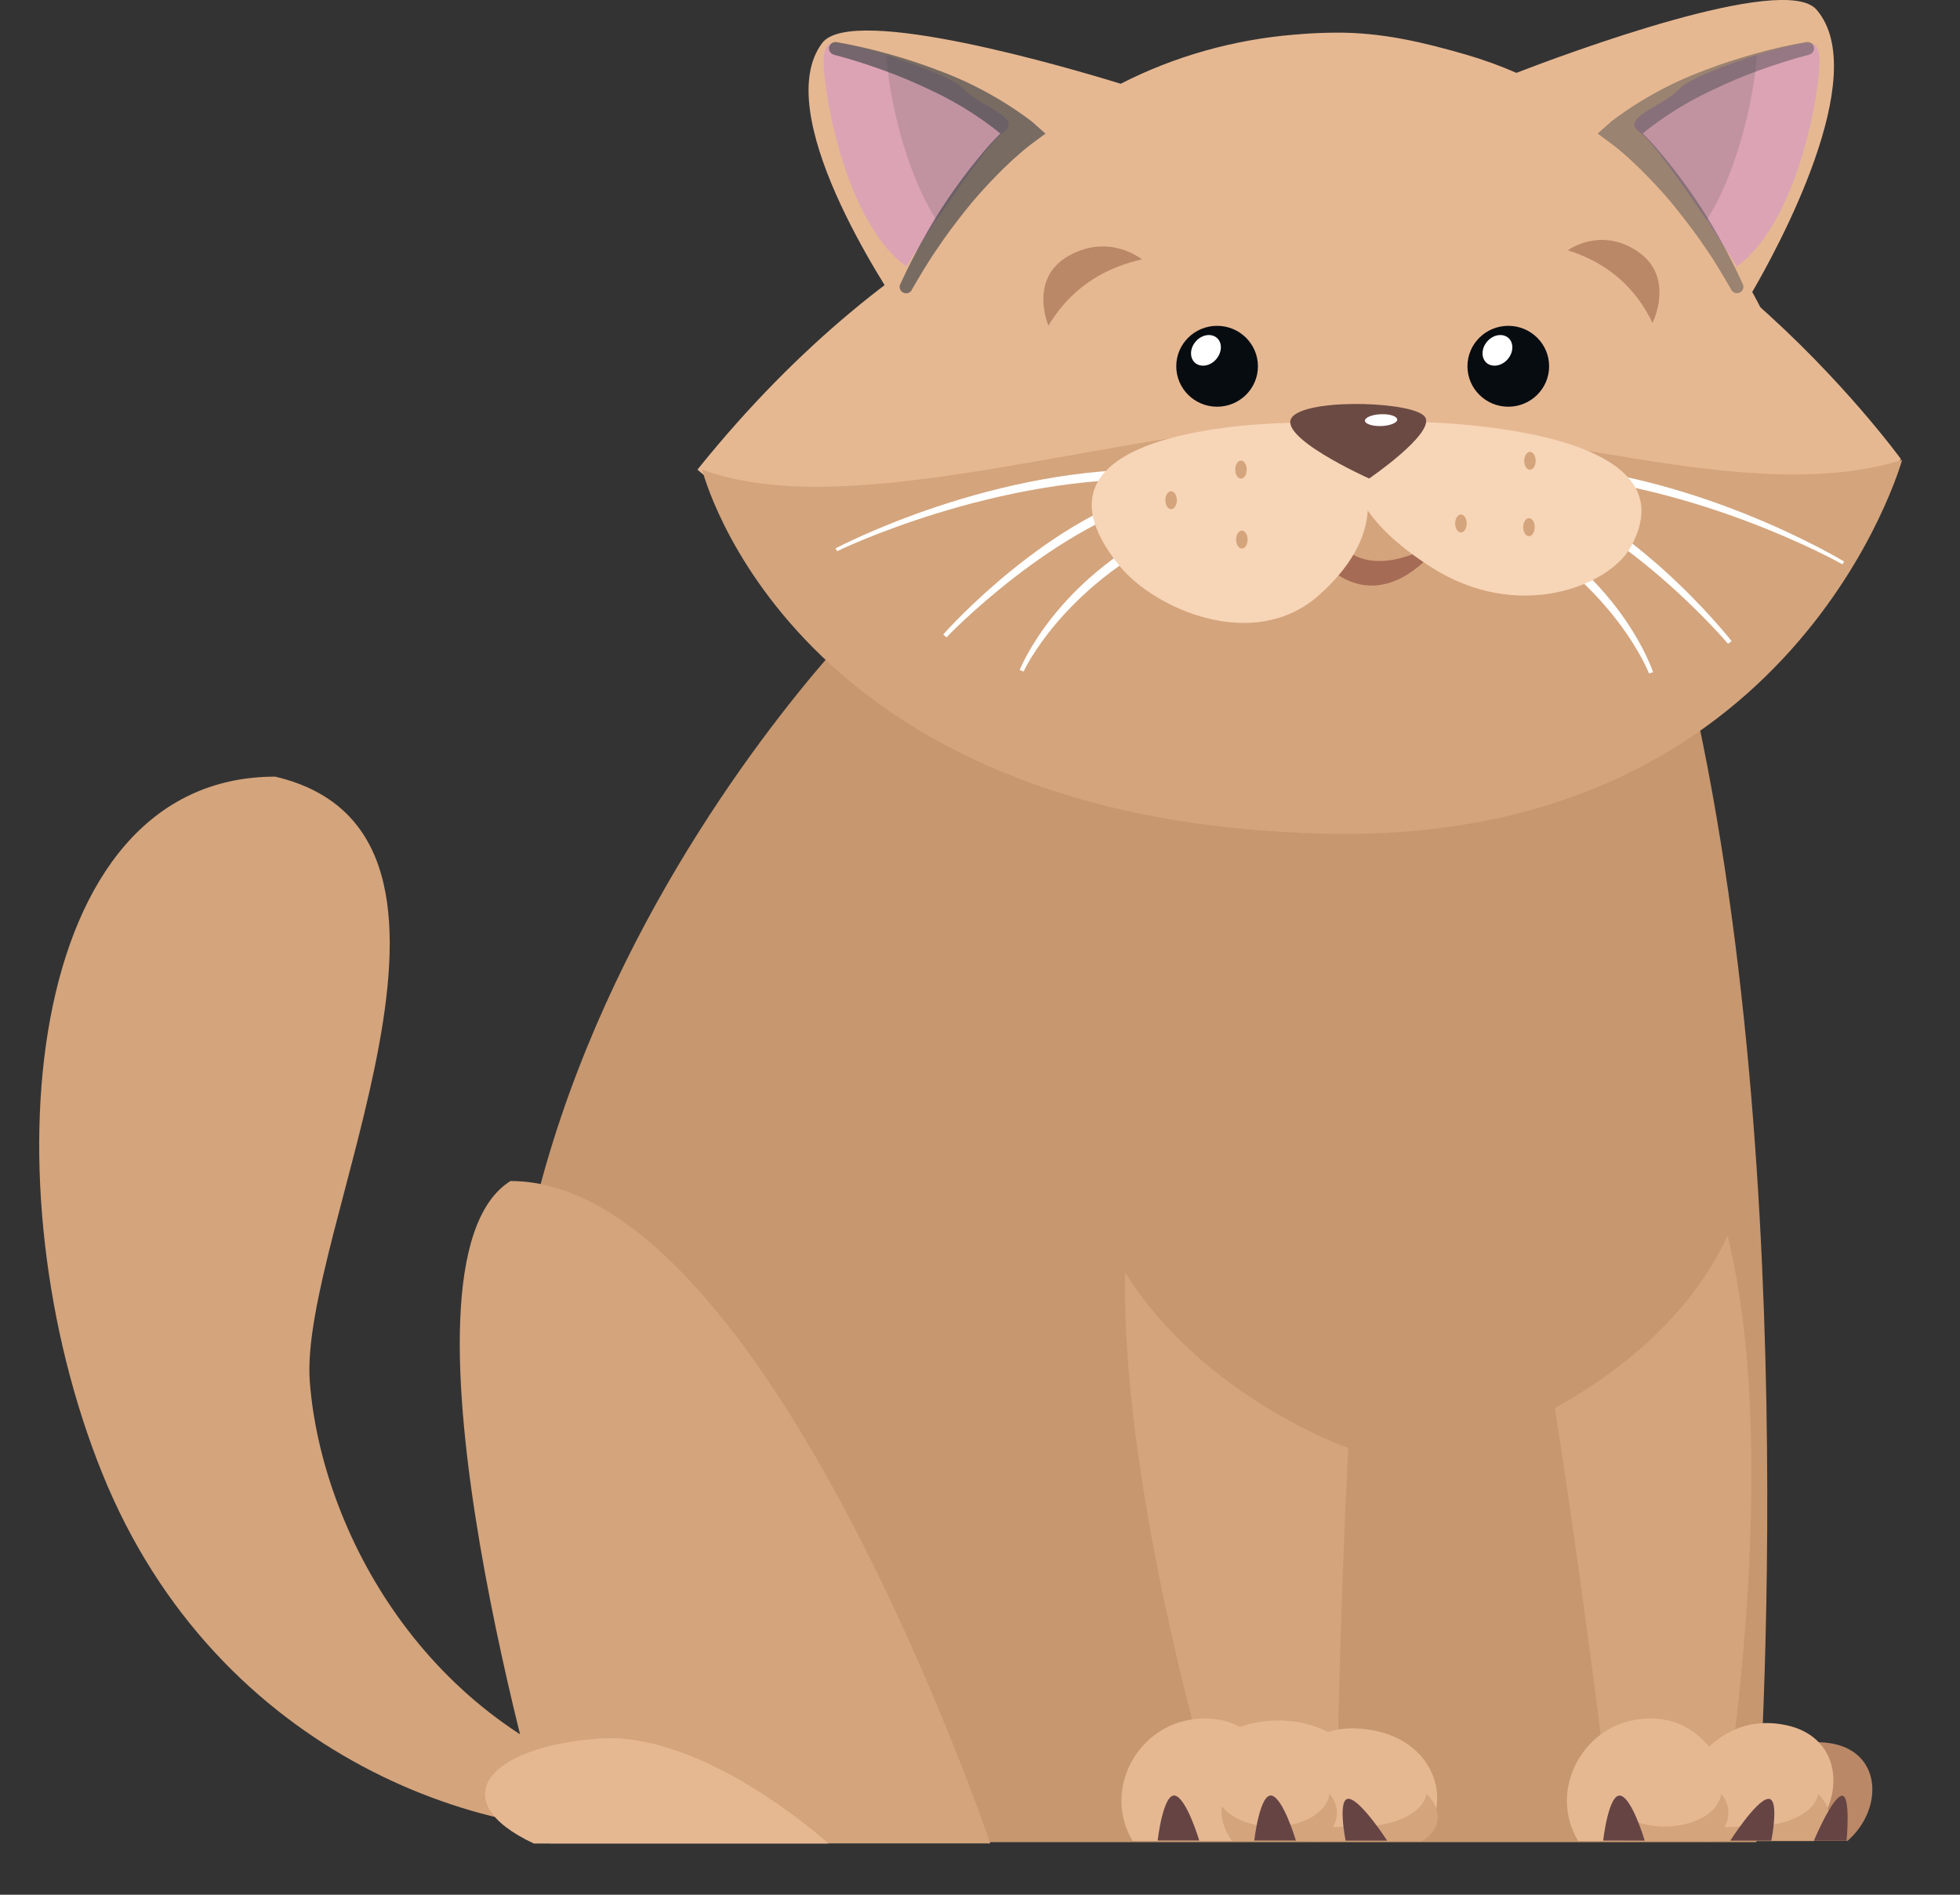 <svg width="30" height="29" viewBox="0 0 30 29" fill="none" xmlns="http://www.w3.org/2000/svg">
<rect x="0" y="0" width="30" height="29" fill="#333333" stroke="none"/>
<path d="M23.141 11.321C23.141 11.321 24.432 10.765 25.756 11.518L24.497 9.425L23.141 11.321Z" fill="#A56B55"/>
<path d="M25.794 28.176H20.698C20.698 28.176 22.095 14.29 23.347 16.153C26.31 20.566 25.794 28.176 25.794 28.176Z" fill="#A56B55"/>
<path d="M23.366 18.329C23.459 21.508 24.336 27.968 24.336 27.968H22.914C22.914 27.968 20.226 21.383 20.92 18.405C21.161 17.37 23.277 15.377 23.366 18.329Z" fill="#A56B55"/>
<path fill-rule="evenodd" clip-rule="evenodd" d="M25.817 10.25C25.906 10.123 26.001 10.004 26.102 9.894L13.236 9.44C13.236 9.44 4.427 18.216 9.12 27.969H12.296C12.324 28.044 12.352 28.12 12.381 28.195H26.883C26.883 28.195 27.673 18.047 25.817 10.25Z" fill="#C7976F"/>
<path d="M9.7 27.345C6.508 26.396 4.919 23.424 4.742 21.152C4.566 18.88 7.92 12.761 4.213 11.887C0.329 11.887 -0.2 18.18 1.565 22.55C3.33 26.92 7.567 28.319 10.097 27.985L9.7 27.345Z" fill="#D4A47C"/>
<path fill-rule="evenodd" clip-rule="evenodd" d="M15.157 28.214H8.406C8.406 28.214 5.771 19.359 7.813 18.076C11.728 18.076 15.157 28.214 15.157 28.214Z" fill="#D4A47C"/>
<path d="M21.009 17.83C20.525 21.089 20.457 27.97 20.457 27.97L18.554 27.432C18.554 27.432 16.221 19.738 17.723 16.982C18.243 16.023 21.46 14.804 21.009 17.83Z" fill="#D4A47C"/>
<path d="M21.018 26.484C20.045 26.303 19.639 26.959 19.572 27.535L19.957 28.177H21.726C22.264 27.632 21.991 26.664 21.018 26.484Z" fill="#E6B892"/>
<path d="M9.155 26.61C10.784 26.486 12.68 28.216 12.68 28.216H8.171C6.793 27.572 7.436 26.741 9.155 26.61Z" fill="#E6B892"/>
<path d="M18.197 26.325C18.988 26.183 19.449 26.717 19.663 27.313L19.425 28.176H17.337C16.89 27.438 17.361 26.477 18.197 26.325Z" fill="#E6B892"/>
<path d="M19.882 26.361C18.943 26.192 17.759 26.78 18.509 28.176H20.507C21.171 27.595 20.963 26.555 19.882 26.361Z" fill="#E6B892"/>
<path d="M20.349 27.453C20.32 27.734 19.945 27.956 19.487 27.956C19.14 27.956 18.84 27.829 18.704 27.645C18.675 27.789 18.714 27.966 18.856 28.178H20.205C20.491 27.974 20.538 27.674 20.349 27.453Z" fill="#D4A47C"/>
<path d="M21.832 27.453C21.798 27.734 21.359 27.956 20.822 27.956C20.413 27.956 19.915 27.966 20.078 28.178H21.766C22.1 27.974 22.053 27.674 21.832 27.453Z" fill="#D4A47C"/>
<path d="M17.719 28.17H18.356C18.356 28.17 18.161 27.516 17.982 27.482C17.802 27.451 17.719 28.17 17.719 28.17Z" fill="#664444"/>
<path d="M19.198 28.17H19.835C19.835 28.17 19.641 27.516 19.462 27.482C19.281 27.451 19.198 28.17 19.198 28.17Z" fill="#664444"/>
<path d="M20.596 28.172H21.232C21.232 28.172 20.84 27.564 20.651 27.532C20.462 27.502 20.596 28.172 20.596 28.172Z" fill="#664444"/>
<path d="M23.041 17.424C23.846 20.901 24.676 27.968 24.676 27.968H26.349C26.349 27.968 27.615 20.765 25.94 17.506C25.36 16.376 22.293 14.196 23.041 17.424Z" fill="#D4A47C"/>
<path d="M28.078 26.693C27.349 26.534 26.892 27.11 26.717 27.614L26.886 28.175H28.279C28.82 27.701 28.808 26.852 28.078 26.693Z" fill="#BA8867"/>
<path d="M27.337 26.404C26.437 26.216 25.884 26.903 25.677 27.504L25.895 28.175H27.609C28.265 27.608 28.238 26.593 27.337 26.404Z" fill="#E6B892"/>
<path d="M25.016 26.325C25.806 26.183 26.267 26.718 26.482 27.314L26.244 28.177H24.156C23.708 27.439 24.18 26.477 25.016 26.325Z" fill="#E6B892"/>
<path d="M26.343 27.454C26.314 27.734 25.939 27.956 25.482 27.956C25.134 27.956 24.835 27.829 24.698 27.646C24.669 27.789 24.708 27.966 24.85 28.178H26.2C26.485 27.974 26.532 27.674 26.343 27.454Z" fill="#D4A47C"/>
<path d="M27.827 27.454C27.793 27.734 27.354 27.956 26.817 27.956C26.408 27.956 25.91 27.966 26.073 28.178H27.761C28.096 27.974 28.048 27.674 27.827 27.454Z" fill="#D4A47C"/>
<path d="M24.538 28.171H25.174C25.174 28.171 24.98 27.516 24.801 27.483C24.62 27.451 24.538 28.171 24.538 28.171Z" fill="#664444"/>
<path d="M28.264 28.172H27.764C27.764 28.172 28.037 27.519 28.186 27.486C28.333 27.454 28.264 28.172 28.264 28.172Z" fill="#664444"/>
<path d="M27.112 28.172H26.484C26.484 28.172 26.871 27.564 27.058 27.533C27.246 27.503 27.112 28.172 27.112 28.172Z" fill="#664444"/>
<path d="M26.549 15.746C26.308 14.99 25.776 14.322 25.037 13.843C24.145 13.275 23.059 12.962 21.939 12.951H21.922C20.805 12.873 19.688 13.099 18.736 13.596C17.948 14.015 17.345 14.639 17.02 15.372C15.266 19.163 19.058 21.745 21.096 22.314C21.157 22.33 21.209 22.35 21.254 22.364L21.407 22.328L21.556 22.375C21.602 22.365 21.656 22.35 21.718 22.338C23.81 21.936 27.868 19.656 26.549 15.746Z" fill="#C7976F"/>
<path d="M20.167 1.781L19.386 2.309L20.463 2.363L20.167 1.781Z" fill="#E6B892"/>
<path d="M21.307 1.861L20.473 2.306L21.539 2.472L21.307 1.861Z" fill="#E6B892"/>
<path d="M18.267 1.669L18.044 2.301L19.102 2.273L18.267 1.669Z" fill="#E6B892"/>
<path d="M23.344 11.126C23.344 11.126 24.876 10.416 26.517 10.797L24.883 9.281L23.344 11.126Z" fill="#A56B55"/>
<path d="M10.675 7.188C10.675 7.188 16.092 11.886 20.398 11.475C24.704 11.063 27.632 9.094 27.632 9.094L29.096 7.027C29.096 7.027 25.538 2.117 21.483 2.222C20.427 2.25 17.926 2.057 17.481 2.277C17.036 2.497 13.857 3.227 10.675 7.188Z" fill="#E6B892"/>
<path d="M27.948 7.951C28.074 8.466 28.383 6.614 28.372 6.783C28.349 7.126 27.523 6.759 27.523 6.759C27.523 6.759 27.482 6.868 27.659 7.164C27.791 7.384 27.905 7.545 27.861 7.668C27.817 7.792 27.583 7.84 27.309 7.821C27.117 7.81 26.956 7.84 26.756 8.066C26.713 8.115 26.672 8.167 26.635 8.22C26.039 8.942 25.206 9.488 24.209 9.879C24.209 9.879 18.645 11.573 15.426 9.621C14.922 9.309 14.485 8.911 14.136 8.447C14.056 8.432 13.974 8.432 13.894 8.447C13.623 8.489 13.387 8.474 13.328 8.347C13.268 8.22 13.351 8.044 13.449 7.807C13.5 7.689 13.539 7.567 13.565 7.443C13.565 7.429 13.555 7.419 13.544 7.425C13.408 7.497 12.779 7.815 12.727 7.514C12.698 7.346 12.955 9.174 13.026 8.649C13.143 7.794 13.238 7.191 13.3 6.827C13.3 6.817 13.303 6.808 13.305 6.797C13.307 6.787 13.309 6.778 13.31 6.769C13.311 6.76 13.313 6.751 13.315 6.742C13.334 6.636 13.356 6.531 13.38 6.426C13.511 5.909 13.683 5.402 13.895 4.91C13.493 4.325 11.79 1.719 12.584 0.659C13.036 0.054 16.413 1.053 17.153 1.282C17.976 0.862 18.881 0.606 19.813 0.53C20.015 0.512 20.212 0.502 20.406 0.5C20.411 0.499 20.416 0.499 20.421 0.5C21.148 0.49 21.804 0.653 22.436 0.835C22.7 0.912 22.959 1.005 23.21 1.115C23.931 0.837 27.306 -0.426 27.803 0.147C28.671 1.148 27.182 3.847 26.82 4.469C26.927 4.662 27.022 4.853 27.108 5.045C27.21 5.275 27.297 5.511 27.368 5.751L27.372 5.764C27.4 5.865 27.611 6.573 27.948 7.951Z" fill="#E6B892"/>
<path d="M23.086 6.225C23.431 6.225 23.711 5.948 23.711 5.606C23.711 5.264 23.431 4.987 23.086 4.987C22.741 4.987 22.461 5.264 22.461 5.606C22.461 5.948 22.741 6.225 23.086 6.225Z" fill="#070C11"/>
<path d="M22.758 5.233C22.67 5.338 22.67 5.487 22.758 5.558C22.847 5.628 22.993 5.601 23.082 5.492C23.17 5.386 23.17 5.237 23.082 5.167C22.993 5.097 22.847 5.123 22.758 5.233Z" fill="white"/>
<path d="M25.098 2.026C25.286 2.154 25.759 2.829 26.122 3.37C26.381 3.759 26.584 4.078 26.584 4.078C27.434 3.47 27.806 1.724 27.849 1.02C27.874 0.611 27.695 0.667 27.695 0.667C27.638 0.636 27.285 0.72 26.89 0.843C26.395 0.999 25.828 1.22 25.708 1.359C25.495 1.608 24.774 1.807 25.098 2.026Z" fill="#DCA3B4"/>
<g opacity="0.68">
<path opacity="0.68" d="M27.681 0.84C27.433 0.903 27.185 0.984 26.938 1.072C26.691 1.161 26.455 1.261 26.222 1.373C25.761 1.585 25.335 1.864 24.958 2.199L24.951 1.857C25.059 1.952 25.144 2.041 25.234 2.134C25.324 2.227 25.405 2.324 25.486 2.423C25.648 2.62 25.799 2.824 25.941 3.032C26.084 3.241 26.215 3.455 26.335 3.675C26.399 3.784 26.453 3.897 26.511 4.007C26.57 4.117 26.62 4.233 26.674 4.345C26.68 4.356 26.684 4.369 26.685 4.381C26.686 4.394 26.685 4.407 26.681 4.419C26.677 4.431 26.671 4.443 26.663 4.452C26.654 4.462 26.644 4.47 26.633 4.476C26.621 4.482 26.608 4.486 26.596 4.487C26.583 4.488 26.57 4.487 26.557 4.483C26.545 4.479 26.533 4.473 26.523 4.465C26.513 4.457 26.505 4.447 26.498 4.436V4.432C26.436 4.326 26.376 4.22 26.312 4.116C26.247 4.012 26.183 3.908 26.113 3.808C25.977 3.605 25.829 3.411 25.678 3.22C25.528 3.029 25.363 2.849 25.194 2.676C25.11 2.59 25.023 2.506 24.934 2.425C24.846 2.345 24.751 2.264 24.666 2.202L24.454 2.044L24.661 1.86C25.095 1.53 25.578 1.265 26.093 1.075C26.344 0.978 26.601 0.895 26.858 0.823C27.117 0.75 27.379 0.69 27.644 0.644C27.67 0.638 27.698 0.643 27.72 0.657C27.743 0.671 27.759 0.693 27.764 0.719C27.77 0.744 27.765 0.771 27.751 0.793C27.736 0.815 27.714 0.831 27.688 0.836L27.681 0.84Z" fill="#46494D"/>
</g>
<g opacity="0.42">
<path opacity="0.42" d="M25.097 2.026C25.286 2.154 25.759 2.829 26.121 3.37C26.624 2.587 26.856 1.406 26.889 0.861C26.889 0.855 26.889 0.849 26.889 0.843C26.393 0.999 25.827 1.219 25.707 1.359C25.495 1.608 24.774 1.807 25.097 2.026Z" fill="#46494D"/>
</g>
<path d="M15.359 2.027C15.171 2.155 14.698 2.83 14.335 3.371C14.076 3.76 13.873 4.079 13.873 4.079C13.023 3.471 12.65 1.725 12.608 1.021C12.583 0.612 12.762 0.668 12.762 0.668C12.819 0.638 13.172 0.721 13.567 0.845C14.062 1 14.629 1.221 14.749 1.36C14.962 1.609 15.683 1.809 15.359 2.027Z" fill="#DCA3B4"/>
<path opacity="0.68" d="M12.774 0.841C13.023 0.905 13.27 0.985 13.517 1.074C13.764 1.163 14.001 1.263 14.233 1.374C14.694 1.587 15.121 1.865 15.498 2.201L15.505 1.858C15.397 1.954 15.312 2.043 15.222 2.135C15.132 2.228 15.05 2.326 14.97 2.425C14.807 2.622 14.657 2.825 14.514 3.034C14.372 3.242 14.24 3.457 14.121 3.677C14.057 3.786 14.003 3.899 13.944 4.009C13.886 4.119 13.836 4.234 13.781 4.347C13.775 4.358 13.772 4.37 13.77 4.383C13.769 4.396 13.771 4.408 13.774 4.421C13.778 4.433 13.784 4.444 13.793 4.454C13.801 4.464 13.811 4.472 13.823 4.478C13.834 4.484 13.847 4.487 13.86 4.489C13.873 4.49 13.886 4.488 13.899 4.485C13.911 4.481 13.923 4.475 13.933 4.467C13.943 4.459 13.951 4.449 13.957 4.437V4.433C14.019 4.328 14.08 4.221 14.144 4.117C14.209 4.013 14.273 3.91 14.343 3.81C14.478 3.606 14.626 3.412 14.777 3.221C14.928 3.03 15.092 2.851 15.261 2.678C15.346 2.591 15.433 2.507 15.521 2.427C15.61 2.347 15.705 2.266 15.789 2.203L16.002 2.045L15.795 1.861C15.36 1.531 14.877 1.267 14.363 1.077C14.111 0.98 13.855 0.897 13.597 0.825C13.339 0.752 13.076 0.692 12.811 0.645C12.785 0.64 12.758 0.644 12.735 0.658C12.713 0.673 12.697 0.695 12.691 0.72C12.685 0.746 12.69 0.773 12.705 0.795C12.719 0.817 12.742 0.832 12.768 0.838L12.774 0.841Z" fill="#46494D"/>
<g opacity="0.42">
<path opacity="0.42" d="M15.359 2.027C15.17 2.155 14.697 2.829 14.335 3.371C13.832 2.588 13.6 1.407 13.567 0.861C13.567 0.856 13.567 0.85 13.567 0.844C14.063 1 14.629 1.22 14.749 1.359C14.961 1.609 15.682 1.808 15.359 2.027Z" fill="#46494D"/>
</g>
<path d="M18.629 6.225C18.974 6.225 19.254 5.948 19.254 5.606C19.254 5.264 18.974 4.987 18.629 4.987C18.284 4.987 18.004 5.264 18.004 5.606C18.004 5.948 18.284 6.225 18.629 6.225Z" fill="#070C11"/>
<path d="M18.297 5.233C18.208 5.338 18.208 5.487 18.297 5.558C18.386 5.628 18.532 5.601 18.62 5.492C18.709 5.382 18.709 5.237 18.62 5.167C18.532 5.097 18.386 5.123 18.297 5.233Z" fill="white"/>
<path d="M29.114 7.04C26.744 7.773 23.486 6.455 20.529 6.455C17.358 6.455 13.117 8.067 10.747 7.187C10.747 7.187 12.08 12.614 20.374 12.761C27.492 12.886 29.114 7.04 29.114 7.04Z" fill="#D4A47C"/>
<path d="M20.529 8.35L20.279 8.624C20.279 8.624 21.084 9.613 22.14 8.212C22.14 8.212 21.113 8.955 20.529 8.35Z" fill="#A56B55"/>
<path d="M12.813 8.436L12.789 8.393C12.814 8.38 15.238 7.098 17.848 7.189L17.842 7.338C17.823 7.337 17.804 7.337 17.784 7.336C15.233 7.261 12.837 8.425 12.813 8.436Z" fill="white"/>
<path d="M14.487 9.755L14.437 9.711C14.502 9.636 16.076 7.882 17.823 7.461L17.858 7.605C16.158 8.014 14.503 9.736 14.487 9.755Z" fill="white"/>
<path d="M15.668 10.278L15.607 10.256C15.613 10.242 16.143 8.885 17.888 8.044L17.954 8.177C16.261 8.993 15.672 10.264 15.668 10.278Z" fill="white"/>
<path d="M28.2 8.637L28.227 8.595C28.203 8.581 25.86 7.158 23.249 7.097L23.246 7.245C23.265 7.246 23.285 7.246 23.304 7.247C25.854 7.321 28.178 8.623 28.2 8.637Z" fill="white"/>
<path d="M26.45 9.854L26.504 9.812C26.442 9.734 24.976 7.891 23.258 7.368L23.214 7.509C24.886 8.019 26.434 9.834 26.45 9.854Z" fill="white"/>
<path d="M25.24 10.307L25.302 10.289C25.297 10.274 24.849 8.889 23.157 7.947L23.084 8.076C24.724 8.99 25.236 10.294 25.24 10.307Z" fill="white"/>
<path d="M17.139 8.665C17.664 9.312 19.188 10.004 20.194 9.105C21.361 8.061 20.805 7.21 20.805 7.21L19.945 6.469C19.945 6.47 15.304 6.414 17.139 8.665Z" fill="#F7D5B7"/>
<path d="M24.957 8.379C24.633 8.959 23.248 9.54 21.904 8.68C20.45 7.749 20.738 7.05 20.738 7.05L21.343 6.45C21.344 6.45 26.061 6.402 24.957 8.379Z" fill="#F7D5B7"/>
<path d="M20.956 7.324C20.956 7.324 19.479 6.663 19.793 6.367C20.09 6.087 21.71 6.15 21.82 6.396C21.936 6.655 20.956 7.324 20.956 7.324Z" fill="#6B4A43"/>
<path d="M19.082 7.187C19.082 7.112 19.043 7.05 18.995 7.05C18.945 7.05 18.907 7.112 18.907 7.187C18.907 7.263 18.946 7.325 18.995 7.325C19.043 7.325 19.082 7.264 19.082 7.187Z" fill="#D4A47C"/>
<path d="M18.013 7.656C18.013 7.58 17.973 7.519 17.925 7.519C17.877 7.519 17.837 7.58 17.837 7.656C17.837 7.732 17.877 7.793 17.925 7.793C17.973 7.793 18.013 7.732 18.013 7.656Z" fill="#D4A47C"/>
<path d="M19.096 8.259C19.096 8.183 19.056 8.122 19.008 8.122C18.96 8.122 18.92 8.183 18.92 8.259C18.92 8.335 18.96 8.396 19.008 8.396C19.056 8.396 19.096 8.335 19.096 8.259Z" fill="#D4A47C"/>
<path d="M22.45 8.012C22.45 7.937 22.41 7.875 22.36 7.875C22.312 7.875 22.273 7.937 22.273 8.012C22.273 8.088 22.312 8.149 22.36 8.149C22.41 8.149 22.45 8.088 22.45 8.012Z" fill="#D4A47C"/>
<path d="M23.491 8.068C23.491 7.993 23.451 7.931 23.403 7.931C23.354 7.931 23.314 7.993 23.314 8.068C23.314 8.144 23.354 8.206 23.403 8.206C23.451 8.206 23.491 8.144 23.491 8.068Z" fill="#D4A47C"/>
<path d="M23.505 7.053C23.505 6.977 23.466 6.916 23.418 6.916C23.369 6.916 23.33 6.977 23.33 7.053C23.33 7.129 23.369 7.19 23.418 7.19C23.464 7.189 23.505 7.129 23.505 7.053Z" fill="#D4A47C"/>
<path d="M17.478 3.97C17.006 4.079 16.443 4.326 16.048 4.984C16.048 4.984 15.735 4.264 16.36 3.914C16.985 3.564 17.478 3.97 17.478 3.97Z" fill="#BA8867"/>
<path d="M23.996 3.831C24.441 3.972 24.961 4.257 25.294 4.942C25.294 4.942 25.645 4.244 25.071 3.852C24.497 3.46 23.996 3.831 23.996 3.831Z" fill="#BA8867"/>
<path d="M21.136 6.34C21 6.345 20.89 6.39 20.892 6.44C20.894 6.489 21.006 6.525 21.142 6.521C21.278 6.516 21.388 6.471 21.386 6.422C21.385 6.371 21.272 6.334 21.136 6.34Z" fill="white"/>
</svg>
